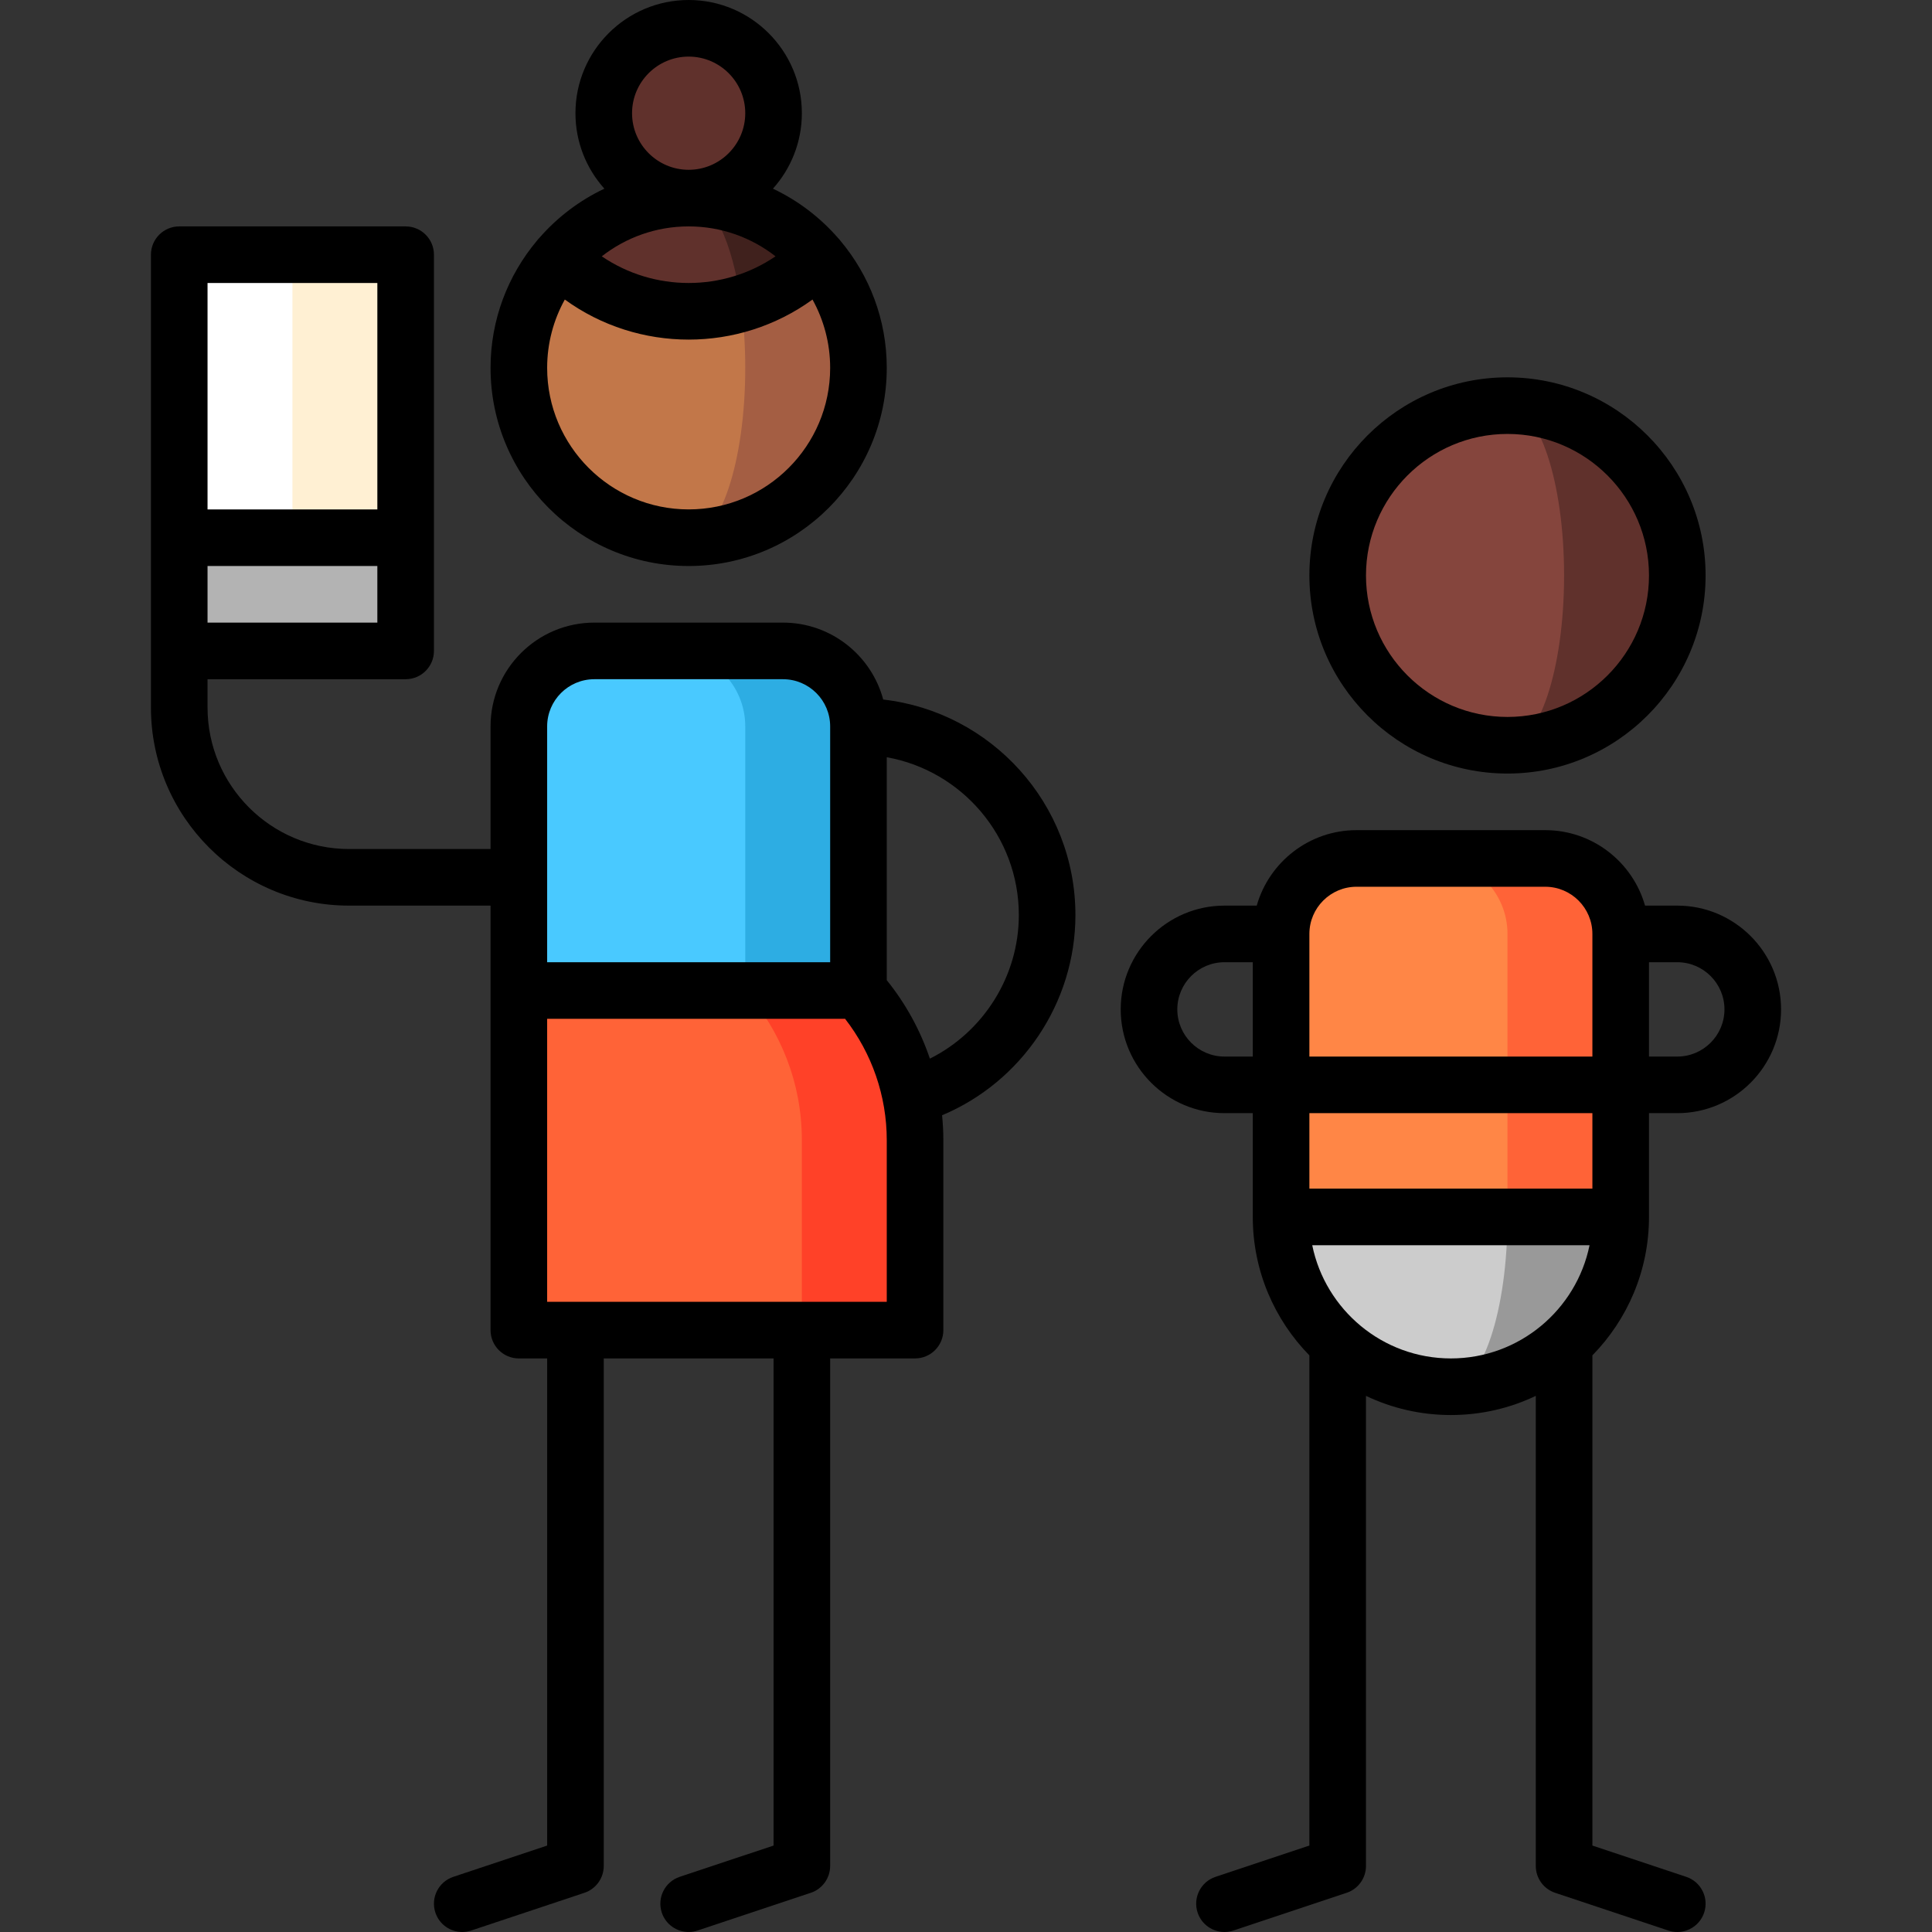 <?xml version="1.0" encoding="iso-8859-1"?>
<!-- Generator: Adobe Illustrator 19.0.0, SVG Export Plug-In . SVG Version: 6.00 Build 0)  -->
<svg version="1.1" id="Capa_1" xmlns="http://www.w3.org/2000/svg" xmlns:xlink="http://www.w3.org/1999/xlink" x="0px" y="0px"
	 viewBox="0 0 512.001 512.001" style="enable-background:new 0 0 512.001 512.001;" xml:space="preserve">
<rect x="0" y="0" width="512.001" height="512.001" fill="#333333" stroke="none"/>
<polygon style="fill:#B3B3B3;" points="47.5,172.499 107.501,172.499 107.501,142.499 77.501,122.499 47.5,142.499 "/>
<polygon style="fill:#FFF0D3;" points="77.501,67.499 62.5,104.999 77.501,142.499 107.501,142.499 107.501,67.499 "/>
<rect x="47.5" y="67.499" style="fill:#FFFFFF;" width="30" height="75"/>
<path style="fill:#2DADE3;" d="M207.501,172.499h-30v120h50v-100C227.501,181.453,218.546,172.499,207.501,172.499z"/>
<path style="fill:#49C9FF;" d="M177.501,172.499h-20c-11.046,0-20,8.954-20,20v70l60,30v-100
	C197.501,181.453,188.546,172.499,177.501,172.499z"/>
<path style="fill:#FF4128;" d="M227.501,262.499h-30l15,90h30v-50.335C242.501,286.953,236.829,273.074,227.501,262.499z"/>
<path style="fill:#FF6337;" d="M197.501,262.499h-60v90h75v-50.335C212.501,286.953,206.829,273.074,197.501,262.499z"/>
<circle style="fill:#60312C;" cx="182.499" cy="29.999" r="22.5"/>
<path style="fill:#A45E43;" d="M216.755,68.334c0.01-0.01-34.255-0.005-34.255-0.005v74.17c24.85,0,45-20.15,45-45
	C227.501,86.379,223.455,76.184,216.755,68.334z"/>
<path style="fill:#C27749;" d="M196.391,80.509l-48.145-12.175c-6.7,7.85-10.745,18.045-10.745,29.165c0,24.85,20.15,45,45,45
	c8.28,0,15-20.15,15-45C197.501,91.489,197.11,85.749,196.391,80.509z"/>
<path style="fill:#40211D;" d="M182.501,52.499l13.89,28.01c7.45-2.23,14.475-6.295,20.365-12.175
	C208.505,58.644,196.22,52.499,182.501,52.499z"/>
<g>
	<path style="fill:#60312C;" d="M182.501,52.499c-13.72,0-26.005,6.145-34.255,15.835c13.04,13.04,31.645,17.105,48.145,12.175
		C194.16,64.079,188.781,52.499,182.501,52.499z"/>
	<path style="fill:#60312C;" d="M399.501,107.499v90c24.853,0,45-20.147,45-45S424.354,107.499,399.501,107.499z"/>
</g>
<path style="fill:#85453D;" d="M414.501,152.499c0-24.853-6.716-45-15-45c-24.853,0-45,20.147-45,45s20.147,45,45,45
	C407.785,197.499,414.501,177.352,414.501,152.499z"/>
<path style="fill:#999999;" d="M384.501,277.499v90c24.853,0,45-20.147,45-45L384.501,277.499z"/>
<path style="fill:#CCCCCC;" d="M399.501,322.499l-15-45l-45,45c0,24.853,20.147,45,45,45
	C392.785,367.499,399.501,347.352,399.501,322.499z"/>
<path style="fill:#FF6337;" d="M409.501,227.499h-30l20,95h30v-75C429.501,236.453,420.547,227.499,409.501,227.499z"/>
<path style="fill:#FF8646;" d="M379.501,227.499h-20c-11.046,0-20,8.954-20,20v75h60v-75
	C399.501,236.453,390.547,227.499,379.501,227.499z"/>
<path d="M234.063,185.385c-3.144-11.725-13.859-20.386-26.562-20.386h-50c-15.164,0-27.5,12.337-27.5,27.5v32.5h-37.5
	c-20.678,0-37.5-16.822-37.5-37.5v-7.5h52.5c4.142,0,7.5-3.357,7.5-7.5v-105c0-4.143-3.358-7.5-7.5-7.5h-60
	c-4.142,0-7.5,3.357-7.5,7.5v120c0,28.948,23.551,52.5,52.5,52.5h37.5v112.5c0,4.143,3.358,7.5,7.5,7.5h7.5v129.095l-24.872,8.29
	c-3.93,1.31-6.053,5.558-4.744,9.487c1.048,3.143,3.974,5.13,7.114,5.13c0.786,0,1.586-0.125,2.373-0.387l30-10
	c3.063-1.021,5.128-3.887,5.128-7.115v-134.5h45v129.095l-24.872,8.29c-3.93,1.31-6.053,5.558-4.744,9.487
	c1.048,3.143,3.974,5.13,7.114,5.13c0.786,0,1.586-0.125,2.373-0.387l30-10c3.063-1.021,5.128-3.887,5.128-7.115v-134.5h22.5
	c4.142,0,7.5-3.357,7.5-7.5v-50.335c0-2.216-0.121-4.418-0.336-6.605c21.093-8.839,35.336-29.794,35.336-53.06
	C285.001,213.013,262.688,188.653,234.063,185.385z M55,164.999v-15h45v15H55z M100.001,74.999v60H55v-60H100.001z M145.001,192.499
	c0-6.893,5.607-12.5,12.5-12.5h50c6.893,0,12.5,5.607,12.5,12.5v62.5h-75V192.499z M235.001,344.999h-90v-75h78.961
	c7.134,9.183,11.039,20.478,11.039,32.165V344.999z M246.43,280.549c-2.539-7.501-6.384-14.549-11.43-20.791v-59.083
	c19.868,3.554,35,20.949,35,41.824C270.001,258.743,260.608,273.461,246.43,280.549z"/>
<path d="M182.501,149.999c28.949,0,52.5-23.552,52.5-52.5c0-12.814-4.621-24.565-12.275-33.689
	c-0.205-0.269-0.422-0.532-0.668-0.777c-4.778-5.462-10.622-9.916-17.222-13.032c4.762-5.312,7.665-12.323,7.665-20.001
	c0-16.542-13.458-30-30-30s-30,13.458-30,30c0,7.678,2.903,14.689,7.665,20.001c-6.6,3.116-12.444,7.57-17.194,13.006
	c-0.274,0.271-0.491,0.534-0.696,0.803c-7.654,9.125-12.275,20.875-12.275,33.689C130.001,126.447,153.551,149.999,182.501,149.999z
	 M182.501,134.999c-20.678,0-37.5-16.822-37.5-37.5c0-6.567,1.702-12.742,4.68-18.116c9.75,7.072,21.284,10.615,32.82,10.615
	s23.07-3.543,32.82-10.615c2.978,5.374,4.68,11.549,4.68,18.116C220.001,118.177,203.178,134.999,182.501,134.999z M159.479,67.93
	c6.36-4.963,14.349-7.931,23.022-7.931s16.662,2.968,23.022,7.931C191.684,77.35,173.317,77.35,159.479,67.93z M167.501,29.999
	c0-8.271,6.729-15,15-15s15,6.729,15,15s-6.729,15-15,15S167.501,38.27,167.501,29.999z"/>
<path d="M399.501,204.999c28.948,0,52.5-23.552,52.5-52.5s-23.552-52.5-52.5-52.5s-52.5,23.552-52.5,52.5
	S370.553,204.999,399.501,204.999z M399.501,114.999c20.678,0,37.5,16.822,37.5,37.5c0,20.678-16.822,37.5-37.5,37.5
	s-37.5-16.822-37.5-37.5C362.001,131.821,378.823,114.999,399.501,114.999z"/>
<path d="M437.001,322.499v-27.5h7.5c15.163,0,27.5-12.337,27.5-27.5s-12.337-27.5-27.5-27.5h-8.548
	c-3.274-11.528-13.889-20-26.452-20h-50c-12.563,0-23.178,8.472-26.452,20h-8.548c-15.163,0-27.5,12.337-27.5,27.5
	s12.337,27.5,27.5,27.5h7.5v27.5c0,14.269,5.73,27.22,15,36.692v129.903l-24.872,8.29c-3.929,1.31-6.053,5.558-4.743,9.487
	c1.048,3.143,3.974,5.13,7.114,5.13c0.786,0,1.586-0.125,2.373-0.387l30-10c3.063-1.021,5.128-3.887,5.128-7.115V369.923
	c6.824,3.251,14.452,5.076,22.5,5.076s15.676-1.825,22.5-5.076v124.576c0,3.229,2.065,6.095,5.128,7.115l30,10
	c0.787,0.262,1.587,0.387,2.373,0.387c3.14,0,6.066-1.987,7.114-5.13c1.31-3.93-0.814-8.178-4.743-9.487L422,489.094V359.191
	C431.271,349.719,437.001,336.768,437.001,322.499z M457.001,267.499c0,6.893-5.607,12.5-12.5,12.5h-7.5v-25h7.5
	C451.394,254.999,457.001,260.606,457.001,267.499z M359.501,234.999h50c6.893,0,12.5,5.607,12.5,12.5v32.5h-75v-32.5
	C347.001,240.606,352.608,234.999,359.501,234.999z M324.501,279.999c-6.893,0-12.5-5.607-12.5-12.5s5.607-12.5,12.5-12.5h7.5v25
	H324.501z M422.001,294.999v20h-75v-20H422.001z M347.756,329.999h73.491c-3.484,17.096-18.635,30-36.745,30
	S351.24,347.095,347.756,329.999z"/>
<g>
</g>
<g>
</g>
<g>
</g>
<g>
</g>
<g>
</g>
<g>
</g>
<g>
</g>
<g>
</g>
<g>
</g>
<g>
</g>
<g>
</g>
<g>
</g>
<g>
</g>
<g>
</g>
<g>
</g>
</svg>
